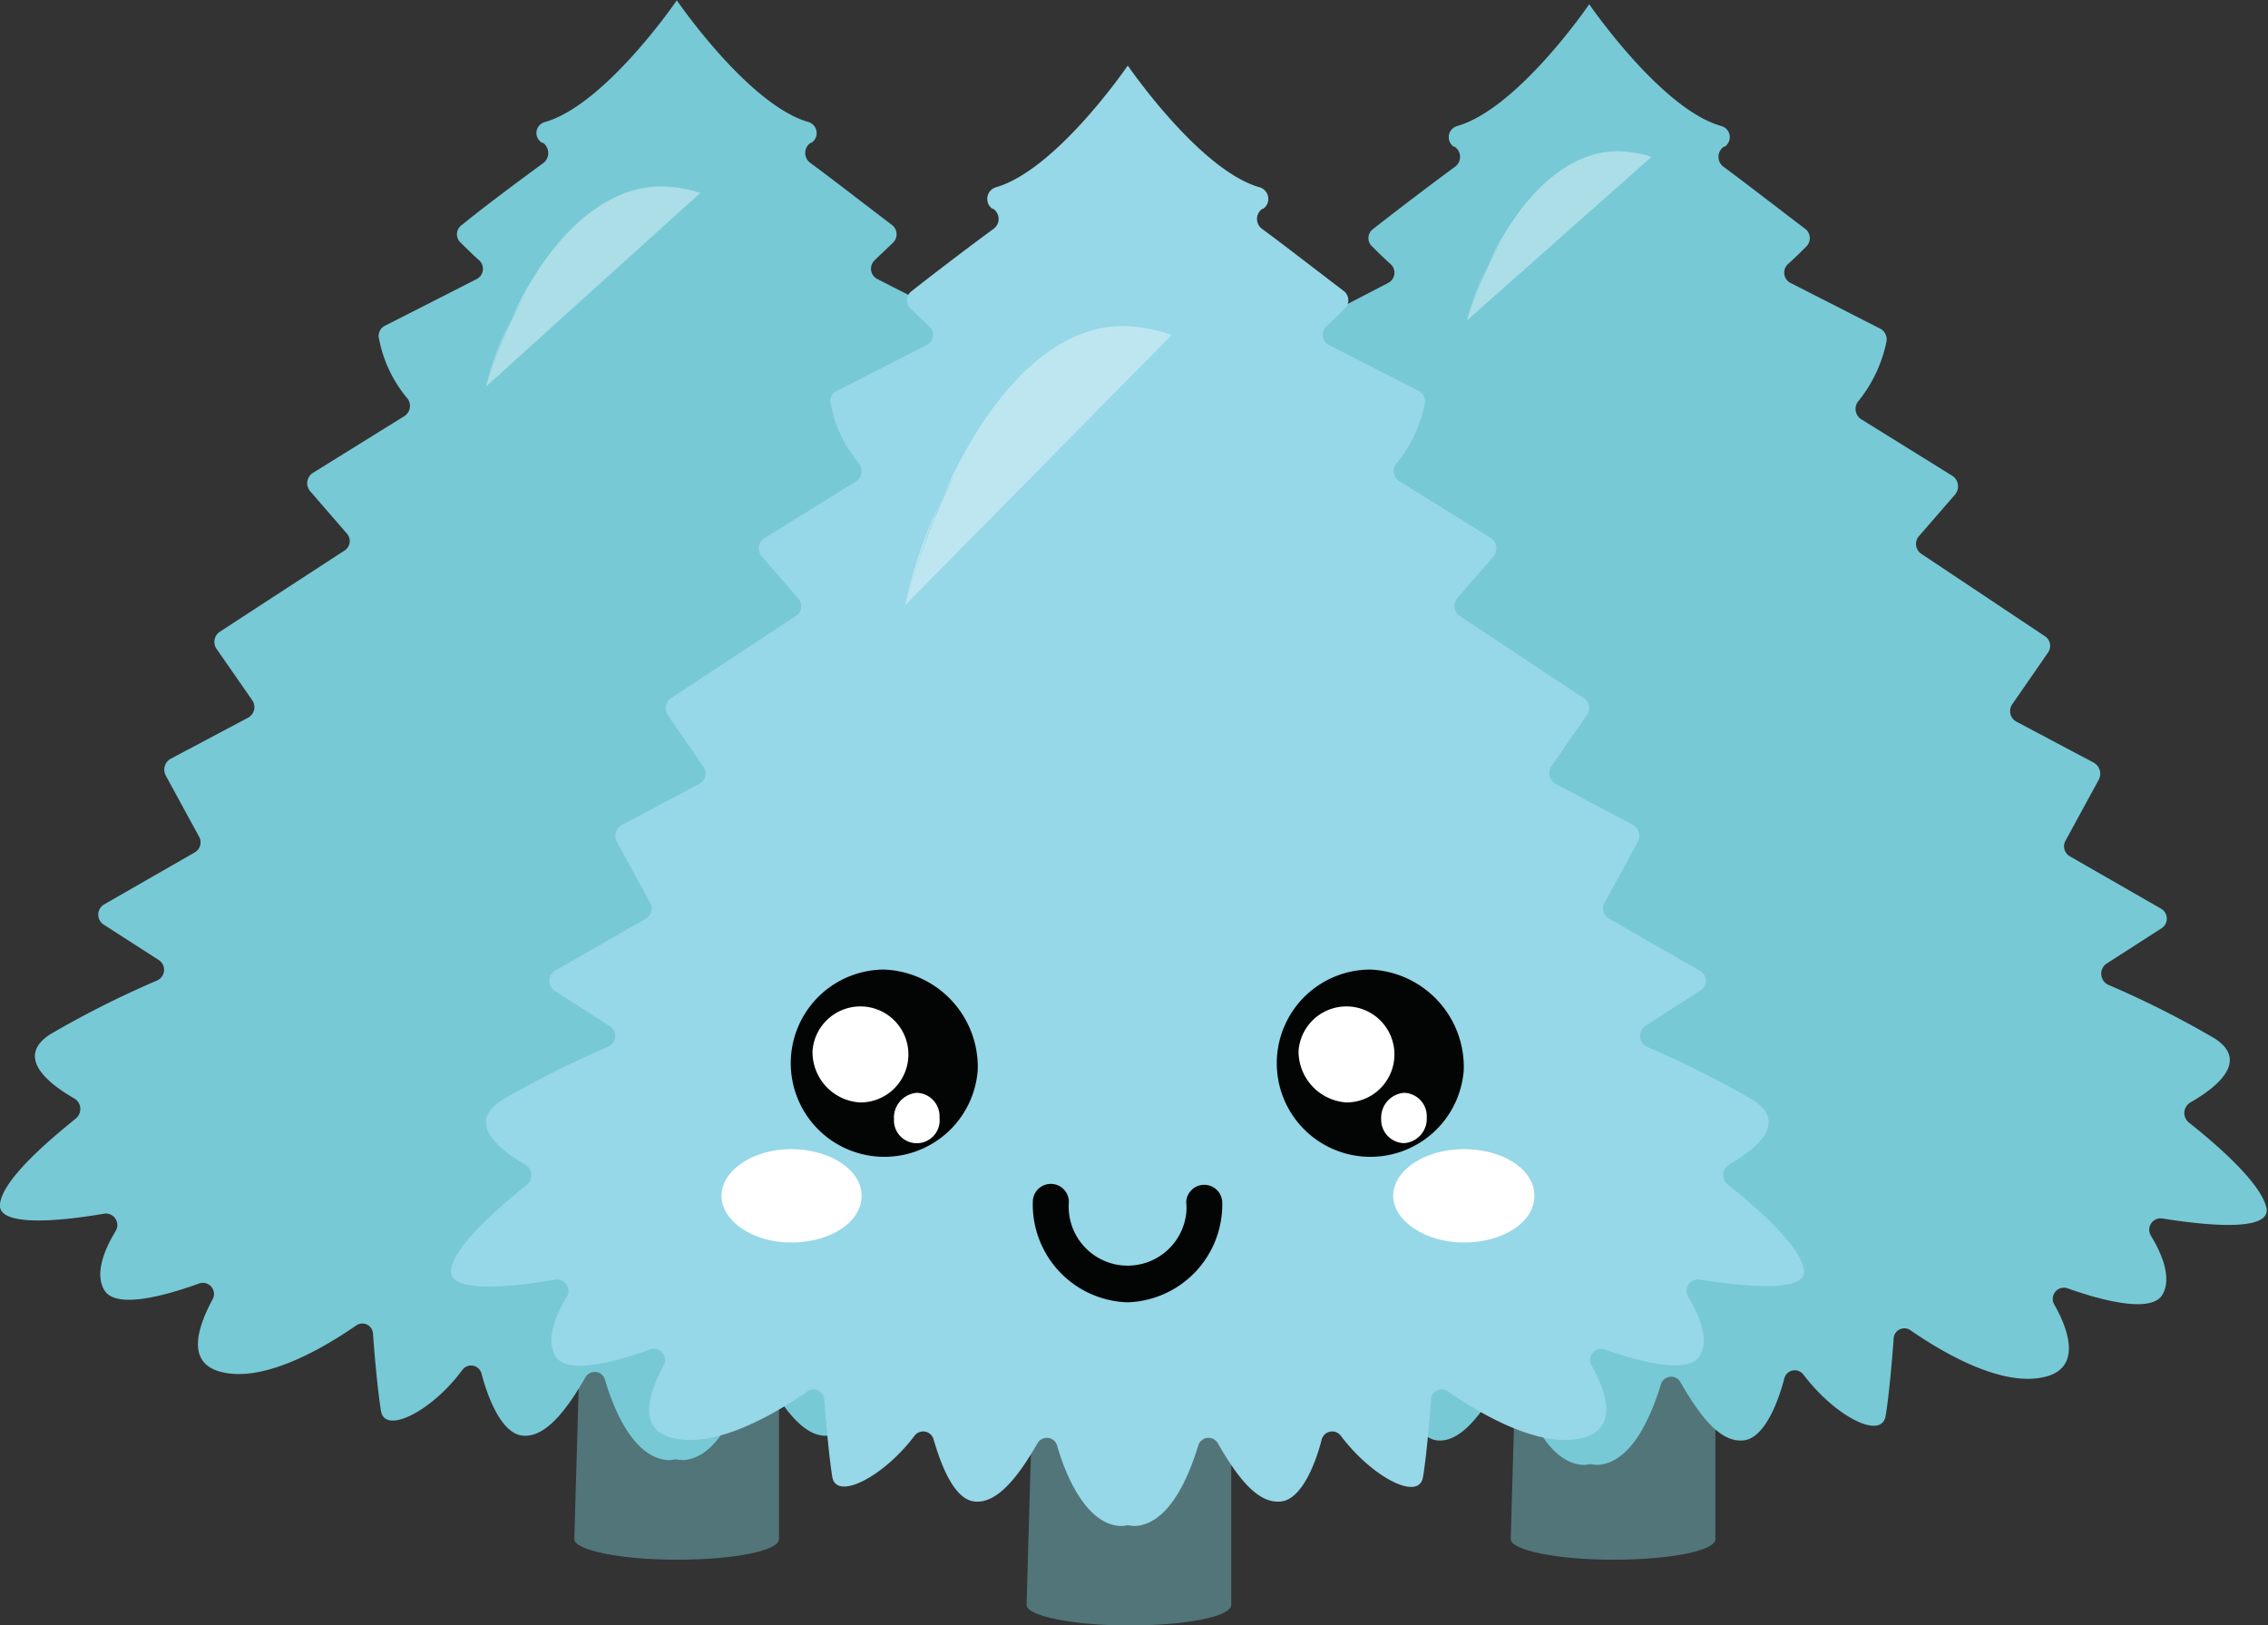 <svg id="Group_44" data-name="Group 44" xmlns="http://www.w3.org/2000/svg" width="46.539" height="33.349" viewBox="0 0 46.539 33.349">
  <rect x="0" y="0" width="46.539" height="33.349" fill="#333333" stroke="none"/>
  <g id="trees" transform="translate(0 0)">
    <path id="Path_35" data-name="Path 35" d="M379.2,84.464l-.276,9.621c0,.227.944.423,2.1.423s2.1-.179,2.1-.423v-9.54Z" transform="translate(-347.924 -62.507)" fill="#527579"/>
    <path id="Path_36" data-name="Path 36" d="M370.084,44.8a.252.252,0,0,1-.026-.356.259.259,0,0,1,.059-.05c.682-.39,1.153-.894.5-1.316a19.76,19.76,0,0,0-2.194-1.105.252.252,0,0,1-.032-.423l1.137-.731a.236.236,0,0,0,.071-.326.238.238,0,0,0-.087-.08l-1.869-1.073a.237.237,0,0,1-.082-.324h0l.682-1.251a.261.261,0,0,0-.1-.341l-1.593-.845a.245.245,0,0,1-.1-.332l.016-.026.731-1.056a.238.238,0,0,0-.052-.332l-.013-.009-2.536-1.69a.245.245,0,0,1-.062-.34l.013-.017.748-.861a.261.261,0,0,0-.041-.368l-.008-.006-1.885-1.17a.251.251,0,0,1-.049-.374,2.854,2.854,0,0,0,.569-1.2.253.253,0,0,0-.114-.276l-1.852-.944a.238.238,0,0,1-.049-.39c.146-.13.276-.26.374-.358a.241.241,0,0,0,0-.341l-.018-.016c-.536-.406-1.268-.975-1.69-1.284a.252.252,0,0,1,.016-.406h.016a.236.236,0,0,0-.065-.423c-1.235-.341-2.714-2.5-2.714-2.5s-1.463,2.145-2.714,2.5a.237.237,0,0,0-.065.423h.016a.251.251,0,0,1,.07.348.238.238,0,0,1-.054.058c-.422.309-1.153.861-1.69,1.284a.23.23,0,0,0-.049.322.214.214,0,0,0,.033.036c.1.1.245.245.374.358a.236.236,0,0,1,.024.333.231.231,0,0,1-.073.057l-1.852.959a.233.233,0,0,0-.114.276,2.671,2.671,0,0,0,.569,1.2.249.249,0,0,1-.02.352.254.254,0,0,1-.029.022l-1.885,1.17a.249.249,0,0,0-.071.345.222.222,0,0,0,.022.029l.747.861a.241.241,0,0,1-.026.34l-.023.017-2.535,1.69a.238.238,0,0,0-.074.328l.009.013.731,1.056a.247.247,0,0,1-.061.345l-.021.013-1.593.846a.257.257,0,0,0-.1.341l.682,1.251a.252.252,0,0,1-.081.325l-1.869,1.073a.244.244,0,0,0-.016.406l1.138.731a.239.239,0,0,1-.033.422,19.82,19.82,0,0,0-2.194,1.105c-.65.423-.179.926.5,1.316a.251.251,0,0,1,.032.406c-.5.406-1.5,1.235-1.56,1.755-.065.5,1.333.341,2.145.2a.236.236,0,0,1,.227.357c-.227.374-.439.878-.227,1.219.245.39,1.268.1,1.95-.146a.228.228,0,0,1,.26.341c-.293.552-.552,1.3.195,1.479.909.228,2.178-.553,2.763-.959a.219.219,0,0,1,.341.179c.033.454.1,1.186.162,1.576.081.5,1.056,0,1.69-.845a.222.222,0,0,1,.39.081c.146.5.406,1.2.812,1.268.5.081.959-.569,1.316-1.186a.219.219,0,0,1,.406.049c.179.618.585,1.576,1.268,1.642a.6.6,0,0,0,.179-.016.656.656,0,0,0,.179.016c.682-.065,1.072-1.008,1.267-1.642a.219.219,0,0,1,.406-.049c.357.618.8,1.267,1.316,1.186.406-.065.682-.764.813-1.268a.222.222,0,0,1,.39-.081c.634.845,1.608,1.365,1.69.845.065-.39.13-1.121.163-1.576a.22.22,0,0,1,.341-.179c.585.406,1.852,1.186,2.763.959.747-.179.5-.944.195-1.479a.23.23,0,0,1,.26-.341c.682.245,1.706.52,1.95.146.21-.341,0-.845-.228-1.219a.234.234,0,0,1,.228-.357c.813.13,2.21.292,2.145-.2C371.579,46.032,370.588,45.2,370.084,44.8Z" transform="translate(-325.174 -21.773)" fill="#77c9d6"/>
    <path id="Path_37" data-name="Path 37" d="M324.225,84.464l-.276,9.621c0,.227.944.423,2.1.423s2.1-.179,2.1-.423v-9.54Z" transform="translate(-312.164 -62.507)" fill="#527579"/>
    <path id="Path_38" data-name="Path 38" d="M316.393,44.582a.253.253,0,0,1-.028-.356.262.262,0,0,1,.06-.051c.683-.39,1.153-.894.5-1.316a19.757,19.757,0,0,0-2.194-1.105.252.252,0,0,1-.1-.341.247.247,0,0,1,.07-.082l1.138-.731a.236.236,0,0,0-.016-.406l-1.869-1.071a.237.237,0,0,1-.082-.325h0l.682-1.251a.261.261,0,0,0-.1-.341l-1.593-.845a.245.245,0,0,1-.1-.332c0-.009.01-.017.016-.026l.731-1.056a.238.238,0,0,0-.052-.333l-.013-.009-2.535-1.69a.245.245,0,0,1-.062-.34l.013-.017.747-.861a.262.262,0,0,0-.041-.368l-.008-.006-1.884-1.17a.25.25,0,0,1-.071-.345.256.256,0,0,1,.022-.029,2.855,2.855,0,0,0,.569-1.2.252.252,0,0,0-.114-.276l-1.852-.944a.238.238,0,0,1-.049-.39c.13-.13.276-.26.374-.358a.241.241,0,0,0,0-.341l-.018-.016c-.536-.406-1.268-.975-1.69-1.284a.251.251,0,0,1-.042-.353.24.24,0,0,1,.058-.053h.016a.239.239,0,0,0-.049-.423c-1.235-.34-2.714-2.5-2.714-2.5s-1.463,2.145-2.714,2.5a.231.231,0,0,0-.049.423h.018a.26.26,0,0,1,.056.364.238.238,0,0,1-.039.043c-.423.309-1.17.861-1.69,1.284a.23.23,0,0,0-.049.322.245.245,0,0,0,.033.036c.1.1.245.245.374.358a.236.236,0,0,1-.049.39l-1.885.959a.233.233,0,0,0-.114.276,2.681,2.681,0,0,0,.569,1.2.249.249,0,0,1-.02.352.254.254,0,0,1-.029.022l-1.885,1.17a.251.251,0,0,0-.049.374l.747.862a.23.23,0,0,1-.007.325.236.236,0,0,1-.042.032L294.729,34.6a.252.252,0,0,0-.065.341L295.4,36a.247.247,0,0,1-.061.345l-.021.013-1.593.845a.257.257,0,0,0-.1.341l.682,1.251a.237.237,0,0,1-.081.325h0l-1.868,1.072a.245.245,0,0,0-.081.336.248.248,0,0,0,.065.07l1.137.731a.239.239,0,0,1-.033.423,19.815,19.815,0,0,0-2.194,1.105c-.65.423-.179.926.5,1.316a.251.251,0,0,1,.033.406c-.5.406-1.5,1.235-1.56,1.755-.065.5,1.332.341,2.145.2a.236.236,0,0,1,.228.358c-.228.374-.439.877-.228,1.219.245.39,1.267.1,1.95-.146a.228.228,0,0,1,.26.341c-.293.552-.553,1.3.195,1.479.909.227,2.178-.553,2.763-.959a.219.219,0,0,1,.341.179c.032.454.1,1.186.163,1.576.081.5,1.056,0,1.674-.845a.222.222,0,0,1,.39.081c.13.5.406,1.2.813,1.268.5.081.959-.569,1.316-1.186a.219.219,0,0,1,.406.049c.179.618.585,1.576,1.267,1.642a.616.616,0,0,0,.179-.016.685.685,0,0,0,.179.016c.682-.065,1.072-1.008,1.267-1.642a.219.219,0,0,1,.406-.049c.357.618.8,1.268,1.316,1.186.406-.065.683-.764.813-1.268a.222.222,0,0,1,.39-.081c.634.845,1.607,1.365,1.69.845.065-.39.13-1.121.163-1.576a.219.219,0,0,1,.341-.179c.585.406,1.852,1.186,2.763.959.747-.179.5-.944.2-1.479a.23.23,0,0,1,.26-.341c.683.245,1.706.52,1.95.146.21-.341,0-.845-.228-1.219a.234.234,0,0,1,.072-.323.231.231,0,0,1,.156-.035c.813.13,2.21.293,2.145-.2C317.888,45.817,316.913,44.988,316.393,44.582Z" transform="translate(-290.225 -21.634)" fill="#77c9d6"/>
    <path id="Path_39" data-name="Path 39" d="M350.78,88.324l-.276,9.621c0,.227.944.423,2.1.423s2.1-.179,2.1-.423V88.4Z" transform="translate(-329.439 -65.018)" fill="#527579"/>
    <path id="Path_40" data-name="Path 40" d="M342.918,48.407a.253.253,0,0,1-.026-.356.26.26,0,0,1,.059-.05c.683-.39,1.153-.894.5-1.316a19.761,19.761,0,0,0-2.194-1.1.252.252,0,0,1-.1-.341.247.247,0,0,1,.07-.082l1.138-.731a.236.236,0,0,0-.016-.406l-1.869-1.072a.237.237,0,0,1-.082-.325h0l.683-1.251a.261.261,0,0,0-.1-.341l-1.593-.845a.245.245,0,0,1-.1-.332c0-.009.01-.017.016-.026l.731-1.056a.238.238,0,0,0-.052-.333l-.013-.009-2.551-1.69a.245.245,0,0,1-.062-.34l.013-.017.747-.861a.262.262,0,0,0-.04-.368l-.008-.006-1.885-1.17a.249.249,0,0,1-.071-.345.245.245,0,0,1,.022-.029,2.858,2.858,0,0,0,.569-1.2.252.252,0,0,0-.114-.276l-1.852-.944a.237.237,0,0,1-.1-.319.231.231,0,0,1,.055-.071c.146-.13.276-.26.374-.358a.241.241,0,0,0,0-.341l-.018-.016c-.536-.406-1.267-.975-1.69-1.284a.252.252,0,0,1-.042-.353.248.248,0,0,1,.058-.053h.016a.249.249,0,0,0-.065-.439c-1.235-.341-2.714-2.5-2.714-2.5s-1.463,2.145-2.714,2.5a.249.249,0,0,0-.065.439h.016a.25.25,0,0,1,.071.347.253.253,0,0,1-.055.059c-.423.309-1.153.861-1.69,1.284a.23.23,0,0,0-.049.322.245.245,0,0,0,.033.036c.1.1.245.245.374.358a.236.236,0,0,1-.049.39l-1.852.944a.233.233,0,0,0-.114.276,2.68,2.68,0,0,0,.569,1.2.249.249,0,0,1-.02.352.257.257,0,0,1-.029.022l-1.885,1.17a.249.249,0,0,0-.071.345.26.26,0,0,0,.022.029l.747.862a.241.241,0,0,1-.026.34l-.023.017-2.568,1.69a.252.252,0,0,0-.065.341l.731,1.056a.247.247,0,0,1-.06.345l-.021.013-1.593.845a.257.257,0,0,0-.1.341l.682,1.251a.237.237,0,0,1-.081.325h0l-1.869,1.072a.245.245,0,0,0-.081.336.248.248,0,0,0,.065.07l1.137.731a.239.239,0,0,1-.032.423,19.823,19.823,0,0,0-2.194,1.105c-.65.422-.179.926.5,1.316a.251.251,0,0,1,.033.406c-.5.406-1.5,1.235-1.56,1.755-.065.5,1.333.341,2.145.195a.236.236,0,0,1,.228.358c-.228.374-.439.877-.228,1.219.245.39,1.268.1,1.95-.146a.228.228,0,0,1,.26.341c-.293.553-.553,1.3.2,1.479.909.228,2.178-.553,2.763-.959a.219.219,0,0,1,.341.179c.033.454.1,1.186.163,1.576.081.5,1.056,0,1.69-.845a.222.222,0,0,1,.39.081c.146.5.406,1.2.813,1.267.5.081.959-.569,1.316-1.186a.219.219,0,0,1,.406.049c.179.618.585,1.576,1.267,1.642a.617.617,0,0,0,.179-.016.685.685,0,0,0,.179.016c.683-.065,1.073-1.008,1.268-1.642a.219.219,0,0,1,.406-.049c.358.618.8,1.268,1.316,1.186.406-.065.683-.764.813-1.267a.222.222,0,0,1,.39-.081c.634.845,1.608,1.365,1.69.845.065-.39.13-1.121.163-1.576a.219.219,0,0,1,.341-.179c.585.406,1.852,1.186,2.763.959.747-.179.5-.944.195-1.479a.23.23,0,0,1,.26-.341c.683.245,1.706.52,1.95.146.21-.341,0-.845-.228-1.219a.234.234,0,0,1,.072-.323.231.231,0,0,1,.156-.035c.812.13,2.21.293,2.145-.195C344.413,49.642,343.422,48.813,342.918,48.407Z" transform="translate(-307.47 -24.11)" fill="#96d7e8"/>
    <g id="Group_14" data-name="Group 14" transform="translate(14.805 19.893)">
      <g id="Group_12" data-name="Group 12" transform="translate(1.421)">
        <g id="Group_10" data-name="Group 10">
          <path id="Path_41" data-name="Path 41" d="M347.774,88.946a1.921,1.921,0,1,1-1.916-2.063A2,2,0,0,1,347.774,88.946Z" transform="translate(-343.937 -86.883)" fill="#030504"/>
          <path id="Path_42" data-name="Path 42" d="M344.783,89.229a.985.985,0,1,1,.982,1.056A1.035,1.035,0,0,1,344.783,89.229Z" transform="translate(-344.336 -87.559)" fill="#fff"/>
          <path id="Path_43" data-name="Path 43" d="M347.944,92.188a.512.512,0,0,1,.467-.516.479.479,0,0,1,.469.491c0,.008,0,.017,0,.025a.469.469,0,1,1-.933,0Z" transform="translate(-345.827 -89.143)" fill="#fff"/>
        </g>
        <g id="Group_11" data-name="Group 11" transform="translate(9.973)">
          <path id="Path_44" data-name="Path 44" d="M366.655,88.946a1.921,1.921,0,1,1-1.916-2.063A2,2,0,0,1,366.655,88.946Z" transform="translate(-362.818 -86.883)" fill="#030504"/>
          <path id="Path_45" data-name="Path 45" d="M363.664,89.229a.985.985,0,1,1,.982,1.056A1.052,1.052,0,0,1,363.664,89.229Z" transform="translate(-363.217 -87.559)" fill="#fff"/>
          <path id="Path_46" data-name="Path 46" d="M366.872,92.188a.511.511,0,0,1,.467-.516.479.479,0,0,1,.469.491c0,.008,0,.017,0,.025a.5.5,0,0,1-.467.516.48.48,0,0,1-.468-.491C366.871,92.2,366.871,92.2,366.872,92.188Z" transform="translate(-364.73 -89.143)" fill="#fff"/>
        </g>
      </g>
      <path id="Path_47" data-name="Path 47" d="M344.121,94.816c0,.54-.639.958-1.449.958-.786,0-1.426-.442-1.426-.958s.639-.958,1.426-.958S344.121,94.276,344.121,94.816Z" transform="translate(-341.246 -90.174)" fill="#fff"/>
      <path id="Path_48" data-name="Path 48" d="M370.238,94.816c0,.54-.639.958-1.449.958-.786,0-1.449-.442-1.449-.958s.639-.958,1.449-.958S370.238,94.276,370.238,94.816Z" transform="translate(-353.557 -90.174)" fill="#fff"/>
      <path id="Path_49" data-name="Path 49" d="M355.281,97.636a2.008,2.008,0,0,1-1.941-2.06.37.37,0,0,1,.74,0v0a1.21,1.21,0,0,0,2.408.237,1.184,1.184,0,0,0,0-.237.37.37,0,0,1,.739,0v0A2.007,2.007,0,0,1,355.281,97.636Z" transform="translate(-346.952 -90.809)" fill="#030504"/>
    </g>
  </g>
  <g id="shine_1" data-name="shine 1" transform="translate(18.577 6.688)" opacity="0.38">
    <path id="Path_64" data-name="Path 64" d="M343.384,46.553s1.7-6.8,5.465-5.539" transform="translate(-343.384 -40.828)" fill="#fff"/>
    <path id="Path_65" data-name="Path 65" d="M343.384,46.5c.886-3.334,2.557-5.714,4.45-5.725a3.008,3.008,0,0,1,1.015.186,3.328,3.328,0,0,0-1.014-.122,2.911,2.911,0,0,0-1.4.487,9.489,9.489,0,0,0-3.055,5.175h0Z" transform="translate(-343.384 -40.773)" fill="#fff"/>
  </g>
  <g id="shine_1-2" data-name="shine 1" transform="translate(9.968 3.826)" opacity="0.38">
    <path id="Path_64-2" data-name="Path 64" d="M318.749,36.73s1.367-4.884,4.4-3.976" transform="translate(-318.749 -32.62)" fill="#fff"/>
    <path id="Path_65-2" data-name="Path 65" d="M318.749,36.691c.714-2.393,2.061-4.1,3.587-4.11a2.691,2.691,0,0,1,.818.133,3,3,0,0,0-.817-.087,2.535,2.535,0,0,0-1.125.35,6.732,6.732,0,0,0-2.462,3.714h0Z" transform="translate(-318.749 -32.581)" fill="#fff"/>
  </g>
  <g id="shine_1-3" data-name="shine 1" transform="translate(30.101 3.104)" opacity="0.38">
    <path id="Path_64-3" data-name="Path 64" d="M376.36,34.019s1.176-4.126,3.79-3.358" transform="translate(-376.36 -30.548)" fill="#fff"/>
    <path id="Path_65-3" data-name="Path 65" d="M376.36,33.986c.614-2.021,1.774-3.465,3.086-3.471a2.344,2.344,0,0,1,.7.113,2.611,2.611,0,0,0-.7-.074,2.206,2.206,0,0,0-.968.3,5.682,5.682,0,0,0-2.119,3.137h0Z" transform="translate(-376.36 -30.515)" fill="#fff"/>
  </g>
</svg>
